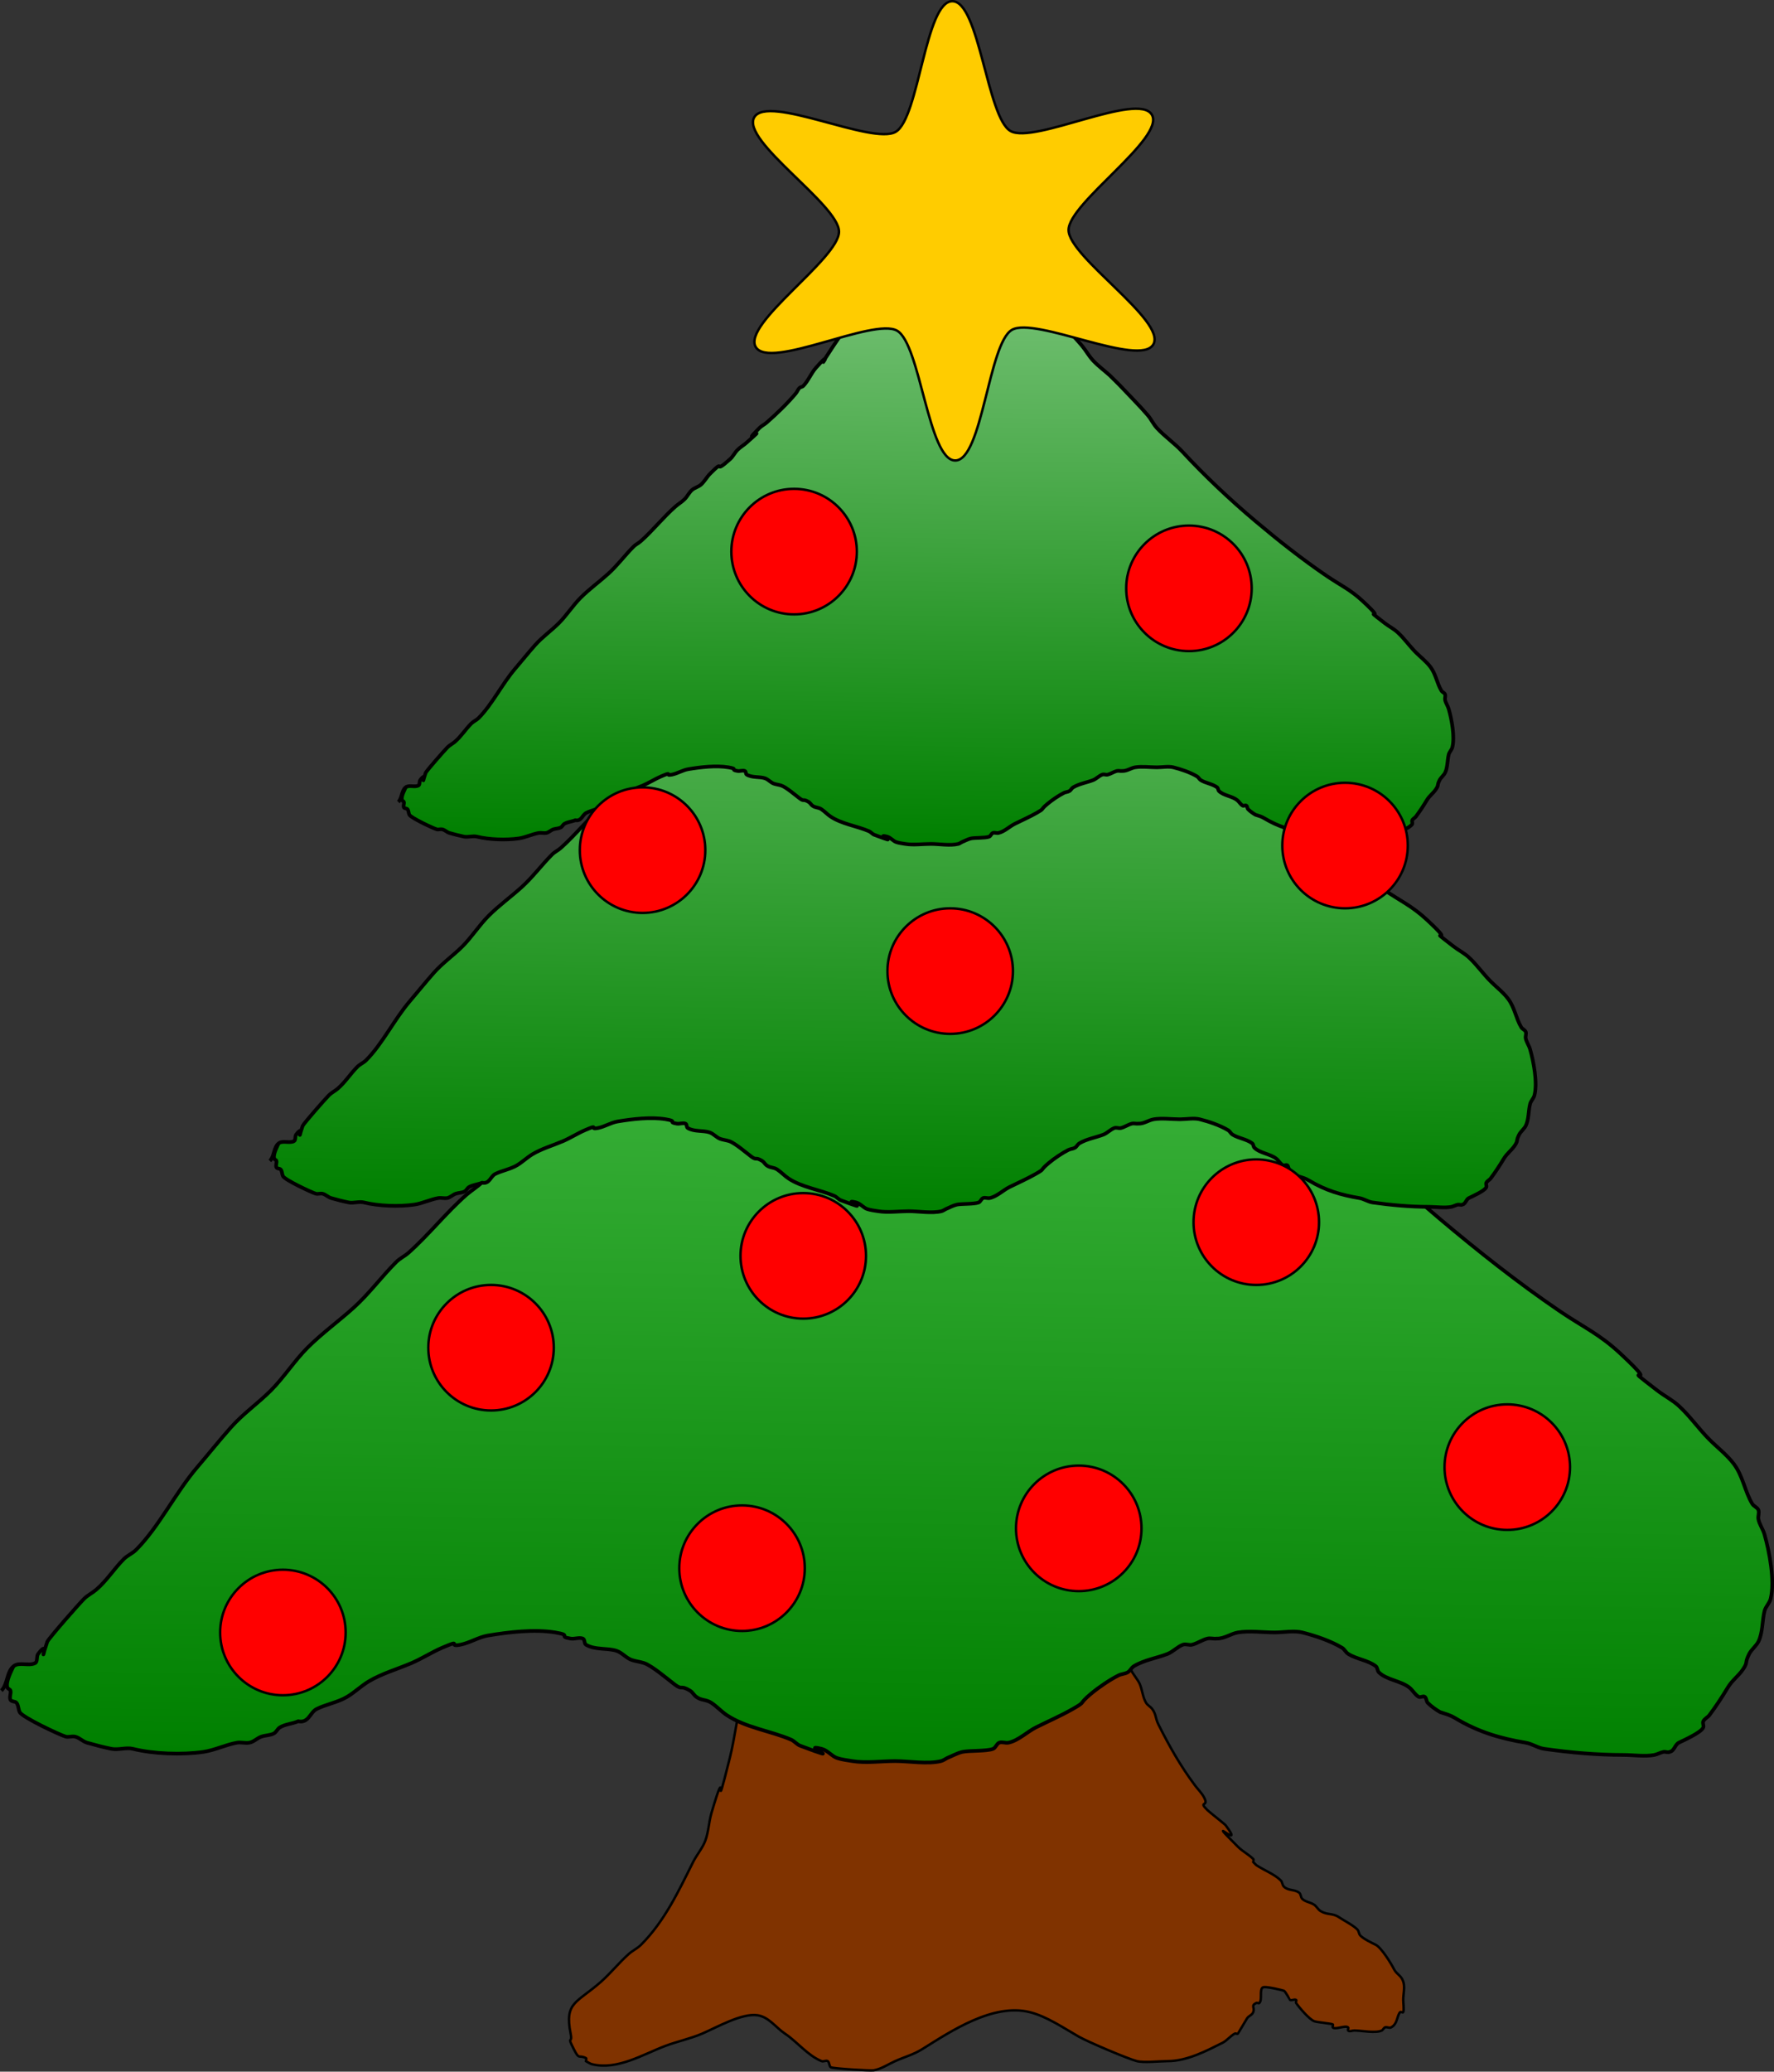 <?xml version="1.0" encoding="UTF-8" standalone="no"?>
<!-- Created with Inkscape (http://www.inkscape.org/) -->

<svg
   width="145.416mm"
   height="169.759mm"
   viewBox="0 0 145.416 169.759"
   version="1.1"
   id="svg5"
   xmlns:inkscape="http://www.inkscape.org/namespaces/inkscape"
   xmlns:sodipodi="http://sodipodi.sourceforge.net/DTD/sodipodi-0.dtd"
   xmlns:xlink="http://www.w3.org/1999/xlink"
   xmlns="http://www.w3.org/2000/svg"
   xmlns:svg="http://www.w3.org/2000/svg">
  <rect x="0" y="0" width="145.416" height="169.759" fill="#333333" stroke="none"/>
  <sodipodi:namedview
     id="namedview7"
     pagecolor="#ffffff"
     bordercolor="#000000"
     borderopacity="0.25"
     inkscape:showpageshadow="2"
     inkscape:pageopacity="0.0"
     inkscape:pagecheckerboard="0"
     inkscape:deskcolor="#d1d1d1"
     inkscape:document-units="mm"
     showgrid="false" />
  <defs
     id="defs2">
    <linearGradient
       inkscape:collect="always"
       id="linearGradient2836">
      <stop
         style="stop-color:#008000;stop-opacity:1;"
         offset="0"
         id="stop2832" />
      <stop
         style="stop-color:#d3ffd3;stop-opacity:1;"
         offset="1"
         id="stop2834" />
    </linearGradient>
    <linearGradient
       inkscape:collect="always"
       id="linearGradient2830">
      <stop
         style="stop-color:#008000;stop-opacity:1;"
         offset="0"
         id="stop2826" />
      <stop
         style="stop-color:#e3ffe3;stop-opacity:1;"
         offset="1"
         id="stop2828" />
    </linearGradient>
    <linearGradient
       inkscape:collect="always"
       id="linearGradient1174">
      <stop
         style="stop-color:#008000;stop-opacity:1;"
         offset="0"
         id="stop1170" />
      <stop
         style="stop-color:#96ff96;stop-opacity:1;"
         offset="1"
         id="stop1172" />
    </linearGradient>
    <linearGradient
       inkscape:collect="always"
       xlink:href="#linearGradient1174"
       id="linearGradient1176"
       x1="102.371"
       y1="228.508"
       x2="104.51"
       y2="77.461"
       gradientUnits="userSpaceOnUse" />
    <linearGradient
       inkscape:collect="always"
       xlink:href="#linearGradient2836"
       id="linearGradient2060"
       gradientUnits="userSpaceOnUse"
       x1="102.371"
       y1="228.508"
       x2="104.51"
       y2="77.461"
       gradientTransform="matrix(0.715,0,0,0.715,29.743,20.061)" />
    <linearGradient
       inkscape:collect="always"
       xlink:href="#linearGradient2830"
       id="linearGradient2095"
       gradientUnits="userSpaceOnUse"
       x1="102.371"
       y1="228.508"
       x2="104.51"
       y2="77.461"
       gradientTransform="matrix(0.596,0,0,0.596,43.505,17.134)" />
  </defs>
  <g
     inkscape:label="Warstwa 1"
     inkscape:groupmode="layer"
     id="layer1"
     transform="translate(-26.992,-84.017)">
    <path
       style="fill:#803300;stroke:#000000;stroke-width:0.2;stroke-dasharray:none;stroke-opacity:1;paint-order:fill markers stroke"
       d="m 88.822,202.233 c 0,2.593 0,5.185 0,7.778 0,2.744 0.152,5.541 0,8.28 -0.164,2.954 -0.245,1.731 -1.004,4.767 -0.414,1.655 -0.59,3.363 -1.004,5.018 -1.476,5.903 -0.023,-0.525 -1.505,4.516 -0.218,0.74 -0.231,1.536 -0.502,2.258 -0.237,0.631 -0.702,1.153 -1.004,1.756 -1.197,2.394 -2.332,4.841 -4.265,6.775 -0.296,0.296 -0.691,0.475 -1.004,0.753 -0.796,0.707 -1.463,1.551 -2.258,2.258 -1.996,1.774 -3.03,1.66 -2.509,4.265 0.191,0.957 -0.356,0.042 0.251,1.255 0.476,0.952 0.395,0.448 1.004,0.753 0.075,0.037 0,0.167 0,0.251 0.167,0.084 0.32,0.206 0.502,0.251 2.066,0.516 4.196,-0.821 6.022,-1.505 0.985,-0.369 2.044,-0.589 3.011,-1.004 1.171,-0.502 3.233,-1.689 4.516,-1.505 0.939,0.134 1.502,1.001 2.258,1.505 1.019,0.679 1.875,1.804 3.011,2.258 0.155,0.062 0.363,-0.093 0.502,0 0.156,0.104 0.095,0.398 0.251,0.502 0.161,0.107 3.241,0.296 3.513,0.251 0.618,-0.103 1.208,-0.509 1.756,-0.753 0.824,-0.366 1.498,-0.529 2.258,-1.004 2.319,-1.449 5.774,-3.763 8.782,-3.011 1.394,0.348 2.788,1.306 4.015,2.007 0.729,0.417 4.037,1.825 4.767,2.007 0.588,0.147 1.902,0 2.509,0 1.604,0 3.199,-0.847 4.516,-1.505 0.341,-0.171 0.663,-0.582 1.004,-0.753 0.075,-0.037 0.192,0.059 0.251,0 0.026,-0.026 0.685,-1.154 0.753,-1.255 0.131,-0.197 0.427,-0.277 0.502,-0.502 0.144,-0.431 -0.22,-0.517 0.251,-0.753 0.075,-0.037 0.192,0.059 0.251,0 0.251,-0.251 0,-1.004 0.251,-1.255 0.173,-0.173 1.736,0.241 1.756,0.251 0.148,0.074 0.487,0.745 0.502,0.753 0.15,0.075 0.352,-0.075 0.502,0 0.075,0.037 -0.046,0.181 0,0.251 0.234,0.351 1.096,1.369 1.505,1.505 0.236,0.079 1.447,0.192 1.505,0.251 0.059,0.059 -0.059,0.192 0,0.251 0.209,0.209 1.045,-0.209 1.255,0 0.059,0.059 -0.059,0.192 0,0.251 0.118,0.118 0.335,0 0.502,0 0.561,0 1.767,0.246 2.258,0 0.106,-0.053 0.145,-0.198 0.251,-0.251 0.15,-0.075 0.352,0.075 0.502,0 0.558,-0.279 0.477,-0.979 0.753,-1.255 0.059,-0.059 0.214,0.075 0.251,0 0.078,-0.156 0,-0.781 0,-1.004 0,-0.502 0.159,-1.029 0,-1.505 -0.173,-0.518 -0.541,-0.581 -0.753,-1.004 -0.208,-0.417 -1.024,-1.766 -1.505,-2.007 -0.334,-0.167 -0.955,-0.453 -1.255,-0.753 -0.132,-0.132 -0.119,-0.37 -0.251,-0.502 -0.358,-0.358 -1.08,-0.72 -1.505,-1.004 -0.542,-0.361 -0.926,-0.154 -1.505,-0.502 -0.203,-0.122 -0.313,-0.36 -0.502,-0.502 -0.299,-0.224 -0.739,-0.237 -1.004,-0.502 -0.132,-0.132 -0.101,-0.39 -0.251,-0.502 -0.392,-0.294 -0.897,-0.144 -1.255,-0.502 -0.132,-0.132 -0.119,-0.37 -0.251,-0.502 -0.513,-0.513 -1.399,-0.849 -2.007,-1.255 -0.084,-0.084 -0.167,-0.167 -0.251,-0.251 0,-0.084 0.059,-0.192 0,-0.251 -0.376,-0.376 -0.878,-0.627 -1.255,-1.004 -3.029,-3.029 0.719,0.54 -1.004,-1.756 -0.086,-0.115 -1.321,-1.07 -1.505,-1.255 -0.77,-0.77 0.147,-0.209 -0.251,-1.004 -0.187,-0.374 -0.502,-0.669 -0.753,-1.004 -1.185,-1.58 -2.127,-3.251 -3.011,-5.018 -0.253,-0.506 -0.173,-0.816 -0.502,-1.255 -0.142,-0.189 -0.38,-0.299 -0.502,-0.502 -0.272,-0.454 -0.305,-1.014 -0.502,-1.505 -0.166,-0.414 -0.627,-0.878 -0.753,-1.255 -0.053,-0.159 0.053,-0.343 0,-0.502 -0.037,-0.112 -0.222,-0.136 -0.251,-0.251 -0.061,-0.243 0.049,-0.507 0,-0.753 -0.138,-0.69 -1.116,-1.953 -1.255,-2.509 -0.061,-0.243 0.049,-0.507 0,-0.753 -0.106,-0.531 -0.621,-0.979 -0.753,-1.505 -0.135,-0.541 0.176,-1.229 0,-1.756 -0.655,-1.964 -0.251,-8.008 -0.251,-10.538"
       id="path12605" />
    <path
       style="fill:url(#linearGradient1176);fill-opacity:1;stroke:#000000;stroke-width:0.3;stroke-dasharray:none;stroke-opacity:1;paint-order:fill markers stroke"
       d="m 28.102,220.549 c -0.098,0.244 -0.675,1.237 -0.502,1.756 0.037,0.112 0.222,0.136 0.251,0.251 0.061,0.243 -0.112,0.528 0,0.753 0.084,0.167 0.39,0.101 0.502,0.251 0.159,0.212 0.133,0.516 0.251,0.753 0.216,0.433 3.322,1.881 3.764,2.007 0.241,0.069 0.507,-0.049 0.753,0 0.367,0.073 0.644,0.399 1.004,0.502 0.663,0.189 1.331,0.367 2.007,0.502 0.559,0.112 1.204,-0.138 1.756,0 1.677,0.419 4.015,0.502 5.771,0.251 0.924,-0.132 1.869,-0.604 2.76,-0.753 0.33,-0.055 0.674,0.055 1.004,0 0.369,-0.061 0.649,-0.384 1.004,-0.502 0.327,-0.109 0.695,-0.097 1.004,-0.251 0.212,-0.106 0.299,-0.38 0.502,-0.502 0.454,-0.272 1.019,-0.293 1.505,-0.502 0.857,0.178 0.966,-0.734 1.505,-1.004 0.778,-0.389 1.743,-0.544 2.509,-1.004 0.609,-0.366 1.147,-0.889 1.756,-1.255 1.075,-0.645 2.354,-1.009 3.513,-1.505 0.859,-0.368 1.669,-0.894 2.509,-1.255 1.782,-0.764 0.36,-0.022 1.505,-0.251 0.769,-0.154 1.485,-0.624 2.258,-0.753 1.676,-0.279 3.811,-0.536 5.52,-0.251 1.435,0.239 0.145,0.317 1.255,0.502 0.33,0.055 0.693,-0.124 1.004,0 0.174,0.07 0.091,0.406 0.251,0.502 0.745,0.447 1.759,0.252 2.509,0.502 0.463,0.154 0.792,0.599 1.255,0.753 0.308,0.103 0.696,0.148 1.004,0.251 0.651,0.217 1.994,1.37 2.509,1.756 0.677,0.508 0.411,-0.004 1.255,0.502 0.203,0.122 0.313,0.36 0.502,0.502 0.447,0.335 0.79,0.192 1.255,0.502 0.43,0.286 0.825,0.717 1.255,1.004 1.542,1.028 3.598,1.291 5.269,2.007 0.277,0.119 0.47,0.396 0.753,0.502 4.166,1.562 -0.25,-0.251 1.756,0.251 0.468,0.117 0.855,0.619 1.255,0.753 0.405,0.135 0.834,0.181 1.255,0.251 1.095,0.183 2.399,0 3.513,0 1.118,0 2.676,0.272 3.764,0 0.181,-0.045 0.335,-0.167 0.502,-0.251 0.418,-0.167 0.815,-0.404 1.255,-0.502 0.548,-0.122 1.98,-0.039 2.509,-0.251 0.22,-0.088 0.282,-0.414 0.502,-0.502 0.233,-0.093 0.507,0.049 0.753,0 0.792,-0.158 1.564,-0.907 2.258,-1.255 0.992,-0.496 2.032,-0.946 3.011,-1.505 1.189,-0.68 0.373,-0.311 1.505,-1.255 0.624,-0.52 1.532,-1.142 2.258,-1.505 0.237,-0.118 0.526,-0.115 0.753,-0.251 0.203,-0.122 0.299,-0.38 0.502,-0.502 0.844,-0.507 1.95,-0.68 2.76,-1.004 0.453,-0.181 0.798,-0.581 1.255,-0.753 0.235,-0.088 0.509,0.061 0.753,0 0.437,-0.109 0.818,-0.393 1.255,-0.502 0.243,-0.061 0.504,0.035 0.753,0 0.635,0.024 1.156,-0.402 1.756,-0.502 0.94,-0.157 2.056,0 3.011,0 0.698,0 1.585,-0.168 2.258,0 1.042,0.26 2.32,0.69 3.262,1.255 0.203,0.122 0.301,0.376 0.502,0.502 0.699,0.437 1.599,0.509 2.258,1.004 0.15,0.112 0.119,0.37 0.251,0.502 0.624,0.624 1.817,0.701 2.509,1.255 0.277,0.222 0.448,0.57 0.753,0.753 0.143,0.086 0.363,-0.093 0.502,0 0.156,0.104 0.119,0.37 0.251,0.502 0.296,0.296 0.645,0.538 1.004,0.753 0.539,0.18 0.793,0.225 1.255,0.502 1.878,1.127 3.687,1.66 5.771,2.007 0.522,0.087 0.982,0.427 1.505,0.502 2.126,0.304 4.317,0.502 6.524,0.502 0.737,0 1.767,0.148 2.509,0 0.259,-0.052 0.493,-0.199 0.753,-0.251 0.164,-0.033 0.352,0.075 0.502,0 0.384,-0.067 0.435,-0.594 0.753,-0.753 0.297,-0.149 1.869,-0.841 2.007,-1.255 0.053,-0.159 -0.075,-0.352 0,-0.502 0.106,-0.212 0.36,-0.313 0.502,-0.502 0.533,-0.711 1.043,-1.488 1.505,-2.258 0.36,-0.6 0.886,-0.952 1.255,-1.505 0.438,-0.658 0.094,-0.438 0.502,-1.255 0.171,-0.341 0.582,-0.663 0.753,-1.004 0.367,-0.734 0.304,-1.717 0.502,-2.509 0.091,-0.363 0.411,-0.641 0.502,-1.004 0.367,-1.466 -0.106,-3.882 -0.502,-5.269 -0.124,-0.433 -0.413,-0.813 -0.502,-1.255 -0.049,-0.246 0.093,-0.52 0,-0.753 -0.088,-0.22 -0.38,-0.299 -0.502,-0.502 -0.61,-1.017 -0.76,-2.269 -1.505,-3.262 -0.568,-0.757 -1.338,-1.338 -2.007,-2.007 -0.879,-0.879 -1.593,-1.92 -2.509,-2.76 -0.53,-0.486 -1.186,-0.816 -1.756,-1.255 -3.604,-2.772 0.697,0.45 -3.011,-3.011 -1.741,-1.625 -3.03,-2.161 -5.018,-3.513 -3.393,-2.307 -6.648,-4.885 -9.785,-7.527 -3.52,-2.964 -6.915,-6.174 -10.036,-9.535 -1.087,-1.171 -2.429,-2.088 -3.513,-3.262 -0.488,-0.529 -0.786,-1.21 -1.255,-1.756 -1.117,-1.303 -2.342,-2.509 -3.513,-3.764 -0.565,-0.605 -1.171,-1.171 -1.756,-1.756 -0.753,-0.669 -1.569,-1.273 -2.258,-2.007 -0.572,-0.61 -0.974,-1.362 -1.505,-2.007 -0.64,-0.777 -1.359,-1.488 -2.007,-2.258 -2.118,-2.515 -1.671,-2.275 -3.764,-4.516 -0.565,-0.605 -1.245,-1.105 -1.756,-1.756 -0.417,-0.53 -0.572,-1.238 -1.004,-1.756 -1.197,-1.437 -4.084,-2.96 -5.018,-4.516 -0.136,-0.227 -0.133,-0.516 -0.251,-0.753 -0.529,-1.057 -1.312,-2.083 -2.007,-3.011 -0.38,-0.507 -0.252,-0.88 -0.502,-1.505 -0.132,-0.329 -0.594,-0.435 -0.753,-0.753 -0.075,-0.15 0.053,-0.343 0,-0.502 -0.056,-0.167 -0.657,-0.849 -0.753,-0.753 -0.132,0.132 -0.139,0.352 -0.251,0.502 -0.284,0.378 -0.72,0.625 -1.004,1.004 -2.537,3.805 0.209,-0.1 -1.756,2.258 -1.107,1.328 -1.886,2.953 -3.011,4.265 -2.622,2.622 0.278,-0.49 -1.505,2.007 -2.053,2.874 0.644,-1.683 -1.505,1.756 -1.433,2.293 0.555,-0.319 -1.255,2.007 -0.541,0.695 -1.467,1.563 -2.007,2.258 -0.778,1 -1.538,2.206 -2.258,3.262 -6.501,9.535 -0.698,1.758 -4.265,5.771 -0.659,0.742 -1.062,1.815 -1.756,2.509 -0.132,0.132 -0.37,0.119 -0.502,0.251 -0.213,0.213 -0.309,0.521 -0.502,0.753 -1.164,1.397 -2.637,2.809 -4.015,4.015 -0.315,0.275 -0.708,0.457 -1.004,0.753 -2.998,2.998 1.762,-1.12 -1.756,2.007 -0.4,0.356 -0.876,0.625 -1.255,1.004 -0.379,0.379 -0.606,0.896 -1.004,1.255 -2.617,2.355 -0.443,-0.31 -2.76,2.007 -0.462,0.462 -0.769,1.068 -1.255,1.505 -0.362,0.326 -0.89,0.429 -1.255,0.753 -0.4,0.356 -0.625,0.876 -1.004,1.255 -0.379,0.379 -0.852,0.651 -1.255,1.004 -1.688,1.477 -3.091,3.277 -4.767,4.767 -0.313,0.278 -0.708,0.457 -1.004,0.753 -1.219,1.219 -2.22,2.6 -3.513,3.764 -1.221,1.099 -2.603,2.101 -3.764,3.262 -1.077,1.077 -1.934,2.436 -3.011,3.513 -1.047,1.047 -2.265,1.89 -3.262,3.011 -0.941,1.058 -1.84,2.188 -2.76,3.262 -1.774,2.07 -3.158,4.914 -5.018,6.775 -0.296,0.296 -0.708,0.457 -1.004,0.753 -0.797,0.797 -1.384,1.759 -2.258,2.509 -0.318,0.272 -0.708,0.457 -1.004,0.753 -0.426,0.426 -2.844,3.178 -3.011,3.513 -0.832,2.496 0.355,-0.473 -0.753,1.004 -0.159,0.212 -0.014,0.634 -0.251,0.753 -0.529,0.264 -1.295,-0.119 -1.756,0.251 -0.584,0.467 -0.475,1.478 -1.004,2.007"
       id="path124" />
    <path
       style="fill:url(#linearGradient2060);fill-opacity:1;stroke:#000000;stroke-width:0.3;stroke-dasharray:none;stroke-opacity:1;paint-order:fill markers stroke"
       d="m 49.83,177.708 c -0.07,0.175 -0.482,0.884 -0.359,1.255 0.027,0.08 0.159,0.097 0.179,0.179 0.043,0.174 -0.08,0.378 0,0.538 0.06,0.12 0.278,0.072 0.359,0.179 0.113,0.151 0.095,0.369 0.179,0.538 0.155,0.309 2.375,1.345 2.69,1.435 0.172,0.049 0.362,-0.035 0.538,0 0.262,0.052 0.46,0.285 0.717,0.359 0.474,0.135 0.951,0.262 1.435,0.359 0.4,0.08 0.861,-0.099 1.255,0 1.199,0.3 2.87,0.359 4.125,0.179 0.66,-0.094 1.336,-0.432 1.973,-0.538 0.236,-0.039 0.482,0.039 0.717,0 0.264,-0.044 0.464,-0.274 0.717,-0.359 0.234,-0.078 0.497,-0.069 0.717,-0.179 0.151,-0.076 0.214,-0.272 0.359,-0.359 0.324,-0.195 0.729,-0.21 1.076,-0.359 0.612,0.127 0.691,-0.525 1.076,-0.717 0.556,-0.278 1.246,-0.389 1.793,-0.717 0.436,-0.261 0.82,-0.635 1.255,-0.897 0.768,-0.461 1.683,-0.721 2.511,-1.076 0.614,-0.263 1.193,-0.639 1.793,-0.897 1.274,-0.546 0.257,-0.016 1.076,-0.179 0.55,-0.11 1.062,-0.446 1.614,-0.538 1.198,-0.2 2.724,-0.383 3.946,-0.179 1.026,0.171 0.104,0.227 0.897,0.359 0.236,0.039 0.495,-0.089 0.717,0 0.124,0.05 0.065,0.29 0.179,0.359 0.532,0.319 1.257,0.18 1.793,0.359 0.331,0.11 0.566,0.428 0.897,0.538 0.22,0.073 0.497,0.106 0.717,0.179 0.466,0.155 1.425,0.979 1.793,1.255 0.484,0.363 0.294,-0.003 0.897,0.359 0.145,0.087 0.223,0.257 0.359,0.359 0.32,0.24 0.565,0.137 0.897,0.359 0.307,0.205 0.59,0.513 0.897,0.717 1.102,0.735 2.572,0.923 3.766,1.435 0.198,0.085 0.336,0.283 0.538,0.359 2.978,1.117 -0.178,-0.179 1.255,0.179 0.334,0.084 0.611,0.443 0.897,0.538 0.289,0.096 0.596,0.129 0.897,0.179 0.783,0.13 1.715,0 2.511,0 0.799,0 1.913,0.194 2.69,0 0.13,-0.033 0.239,-0.12 0.359,-0.179 0.299,-0.12 0.582,-0.289 0.897,-0.359 0.392,-0.087 1.415,-0.028 1.793,-0.179 0.157,-0.063 0.202,-0.296 0.359,-0.359 0.167,-0.067 0.362,0.035 0.538,0 0.566,-0.113 1.118,-0.648 1.614,-0.897 0.709,-0.355 1.452,-0.676 2.152,-1.076 0.85,-0.486 0.267,-0.222 1.076,-0.897 0.446,-0.372 1.095,-0.816 1.614,-1.076 0.169,-0.085 0.376,-0.082 0.538,-0.179 0.145,-0.087 0.214,-0.272 0.359,-0.359 0.604,-0.362 1.394,-0.486 1.973,-0.717 0.324,-0.129 0.57,-0.416 0.897,-0.538 0.168,-0.063 0.364,0.043 0.538,0 0.312,-0.078 0.584,-0.281 0.897,-0.359 0.174,-0.043 0.36,0.025 0.538,0 0.454,0.017 0.826,-0.287 1.255,-0.359 0.672,-0.112 1.469,0 2.152,0 0.499,0 1.133,-0.12 1.614,0 0.745,0.186 1.658,0.493 2.332,0.897 0.145,0.087 0.215,0.269 0.359,0.359 0.499,0.312 1.143,0.364 1.614,0.717 0.107,0.08 0.085,0.264 0.179,0.359 0.446,0.446 1.299,0.501 1.793,0.897 0.198,0.158 0.321,0.408 0.538,0.538 0.103,0.062 0.259,-0.066 0.359,0 0.111,0.074 0.085,0.264 0.179,0.359 0.211,0.211 0.461,0.384 0.717,0.538 0.385,0.128 0.567,0.161 0.897,0.359 1.343,0.806 2.635,1.187 4.125,1.435 0.373,0.062 0.702,0.305 1.076,0.359 1.52,0.217 3.086,0.359 4.663,0.359 0.526,0 1.263,0.106 1.793,0 0.185,-0.037 0.353,-0.142 0.538,-0.179 0.117,-0.023 0.252,0.053 0.359,0 0.274,-0.048 0.311,-0.425 0.538,-0.538 0.212,-0.106 1.336,-0.601 1.435,-0.897 0.038,-0.113 -0.053,-0.252 0,-0.359 0.076,-0.151 0.257,-0.223 0.359,-0.359 0.381,-0.508 0.746,-1.064 1.076,-1.614 0.257,-0.429 0.633,-0.681 0.897,-1.076 0.313,-0.47 0.067,-0.313 0.359,-0.897 0.122,-0.244 0.416,-0.474 0.538,-0.717 0.263,-0.525 0.217,-1.228 0.359,-1.793 0.065,-0.259 0.294,-0.458 0.359,-0.717 0.262,-1.048 -0.075,-2.775 -0.359,-3.766 -0.088,-0.31 -0.296,-0.581 -0.359,-0.897 -0.035,-0.176 0.067,-0.372 0,-0.538 -0.063,-0.157 -0.272,-0.214 -0.359,-0.359 -0.436,-0.727 -0.544,-1.622 -1.076,-2.332 -0.406,-0.541 -0.957,-0.957 -1.435,-1.435 -0.628,-0.628 -1.138,-1.372 -1.793,-1.973 -0.379,-0.348 -0.848,-0.583 -1.255,-0.897 -2.576,-1.982 0.498,0.322 -2.152,-2.152 -1.244,-1.161 -2.166,-1.544 -3.587,-2.511 -2.425,-1.649 -4.752,-3.492 -6.995,-5.38 -2.516,-2.119 -4.943,-4.413 -7.174,-6.815 -0.777,-0.837 -1.736,-1.492 -2.511,-2.332 -0.349,-0.378 -0.562,-0.865 -0.897,-1.255 -0.798,-0.931 -1.674,-1.793 -2.511,-2.69 -0.404,-0.433 -0.837,-0.837 -1.255,-1.255 -0.538,-0.478 -1.122,-0.91 -1.614,-1.435 -0.409,-0.436 -0.696,-0.973 -1.076,-1.435 -0.458,-0.556 -0.971,-1.063 -1.435,-1.614 -1.514,-1.797 -1.195,-1.626 -2.69,-3.228 -0.404,-0.433 -0.89,-0.79 -1.255,-1.255 -0.298,-0.379 -0.409,-0.885 -0.717,-1.255 -0.856,-1.027 -2.92,-2.116 -3.587,-3.228 -0.097,-0.162 -0.095,-0.369 -0.179,-0.538 -0.378,-0.756 -0.938,-1.489 -1.435,-2.152 -0.272,-0.362 -0.18,-0.629 -0.359,-1.076 -0.094,-0.235 -0.425,-0.311 -0.538,-0.538 -0.053,-0.107 0.038,-0.245 0,-0.359 -0.04,-0.119 -0.47,-0.607 -0.538,-0.538 -0.095,0.095 -0.099,0.252 -0.179,0.359 -0.203,0.271 -0.514,0.447 -0.717,0.717 -1.813,2.72 0.149,-0.072 -1.255,1.614 -0.791,0.949 -1.348,2.111 -2.152,3.049 -1.874,1.874 0.199,-0.35 -1.076,1.435 -1.467,2.054 0.46,-1.203 -1.076,1.255 -1.024,1.639 0.397,-0.228 -0.897,1.435 -0.386,0.497 -1.048,1.117 -1.435,1.614 -0.556,0.715 -1.099,1.576 -1.614,2.332 -4.647,6.815 -0.499,1.256 -3.049,4.125 -0.471,0.53 -0.759,1.297 -1.255,1.793 -0.095,0.095 -0.264,0.085 -0.359,0.179 -0.152,0.152 -0.221,0.372 -0.359,0.538 -0.832,0.999 -1.885,2.008 -2.87,2.87 -0.225,0.197 -0.506,0.327 -0.717,0.538 -2.143,2.143 1.259,-0.801 -1.255,1.435 -0.286,0.254 -0.626,0.447 -0.897,0.717 -0.271,0.271 -0.433,0.641 -0.717,0.897 -1.871,1.684 -0.317,-0.221 -1.973,1.435 -0.33,0.33 -0.55,0.764 -0.897,1.076 -0.259,0.233 -0.636,0.306 -0.897,0.538 -0.286,0.254 -0.447,0.626 -0.717,0.897 -0.271,0.271 -0.609,0.465 -0.897,0.717 -1.206,1.056 -2.21,2.343 -3.408,3.408 -0.223,0.199 -0.506,0.327 -0.717,0.538 -0.871,0.871 -1.587,1.858 -2.511,2.69 -0.873,0.786 -1.861,1.502 -2.69,2.332 -0.77,0.77 -1.382,1.741 -2.152,2.511 -0.748,0.748 -1.619,1.351 -2.332,2.152 -0.673,0.757 -1.315,1.564 -1.973,2.332 -1.268,1.479 -2.257,3.512 -3.587,4.842 -0.211,0.211 -0.506,0.327 -0.717,0.538 -0.57,0.57 -0.989,1.258 -1.614,1.793 -0.227,0.195 -0.506,0.327 -0.717,0.538 -0.305,0.305 -2.033,2.272 -2.152,2.511 -0.595,1.784 0.254,-0.338 -0.538,0.717 -0.113,0.151 -0.01,0.454 -0.179,0.538 -0.378,0.189 -0.925,-0.085 -1.255,0.179 -0.418,0.334 -0.339,1.057 -0.717,1.435"
       id="path124-9" />
    <path
       style="fill:url(#linearGradient2095);fill-opacity:1;stroke:#000000;stroke-width:0.3;stroke-dasharray:none;stroke-opacity:1;paint-order:fill markers stroke"
       d="m 60.248,148.539 c -0.058,0.146 -0.402,0.737 -0.299,1.046 0.022,0.067 0.132,0.081 0.149,0.149 0.036,0.145 -0.067,0.315 0,0.448 0.05,0.1 0.232,0.06 0.299,0.149 0.095,0.126 0.079,0.308 0.149,0.448 0.129,0.258 1.979,1.121 2.242,1.196 0.144,0.041 0.302,-0.029 0.448,0 0.219,0.044 0.384,0.238 0.598,0.299 0.395,0.113 0.793,0.218 1.196,0.299 0.333,0.067 0.718,-0.082 1.046,0 0.999,0.25 2.392,0.299 3.438,0.149 0.55,-0.079 1.114,-0.36 1.644,-0.448 0.197,-0.033 0.401,0.033 0.598,0 0.22,-0.037 0.387,-0.229 0.598,-0.299 0.195,-0.065 0.414,-0.058 0.598,-0.149 0.126,-0.063 0.178,-0.226 0.299,-0.299 0.27,-0.162 0.607,-0.175 0.897,-0.299 0.51,0.106 0.576,-0.437 0.897,-0.598 0.464,-0.232 1.038,-0.324 1.495,-0.598 0.363,-0.218 0.683,-0.53 1.046,-0.747 0.64,-0.384 1.403,-0.601 2.093,-0.897 0.512,-0.219 0.994,-0.533 1.495,-0.747 1.062,-0.455 0.214,-0.013 0.897,-0.149 0.458,-0.092 0.885,-0.372 1.345,-0.448 0.998,-0.166 2.27,-0.319 3.289,-0.149 0.855,0.143 0.087,0.189 0.747,0.299 0.197,0.033 0.413,-0.074 0.598,0 0.103,0.041 0.054,0.242 0.149,0.299 0.444,0.266 1.048,0.15 1.495,0.299 0.276,0.092 0.472,0.357 0.747,0.448 0.184,0.061 0.414,0.088 0.598,0.149 0.388,0.129 1.188,0.816 1.495,1.046 0.403,0.303 0.245,-0.002 0.747,0.299 0.121,0.073 0.186,0.214 0.299,0.299 0.266,0.2 0.471,0.114 0.747,0.299 0.256,0.171 0.491,0.427 0.747,0.598 0.919,0.612 2.143,0.769 3.139,1.196 0.165,0.071 0.28,0.236 0.448,0.299 2.482,0.931 -0.149,-0.149 1.046,0.149 0.279,0.07 0.509,0.369 0.747,0.448 0.241,0.08 0.497,0.108 0.747,0.15 0.652,0.109 1.429,0 2.093,0 0.666,0 1.594,0.162 2.242,0 0.108,-0.027 0.199,-0.1 0.299,-0.15 0.249,-0.1 0.486,-0.241 0.747,-0.299 0.326,-0.072 1.18,-0.023 1.495,-0.149 0.131,-0.052 0.168,-0.247 0.299,-0.299 0.139,-0.056 0.302,0.029 0.448,0 0.472,-0.094 0.932,-0.541 1.345,-0.747 0.591,-0.296 1.21,-0.564 1.794,-0.897 0.709,-0.405 0.222,-0.185 0.897,-0.747 0.372,-0.31 0.913,-0.681 1.345,-0.897 0.141,-0.07 0.313,-0.068 0.448,-0.149 0.121,-0.072 0.178,-0.226 0.299,-0.299 0.503,-0.302 1.162,-0.405 1.644,-0.598 0.27,-0.108 0.475,-0.346 0.747,-0.448 0.14,-0.052 0.303,0.036 0.448,0 0.26,-0.065 0.487,-0.234 0.747,-0.299 0.145,-0.036 0.3,0.021 0.448,0 0.379,0.014 0.689,-0.239 1.046,-0.299 0.56,-0.093 1.225,0 1.794,0 0.416,0 0.944,-0.1 1.345,0 0.621,0.155 1.382,0.411 1.943,0.747 0.121,0.073 0.179,0.224 0.299,0.299 0.416,0.26 0.953,0.304 1.345,0.598 0.089,0.067 0.071,0.22 0.149,0.299 0.372,0.372 1.083,0.418 1.495,0.747 0.165,0.132 0.267,0.34 0.448,0.448 0.086,0.051 0.216,-0.055 0.299,0 0.093,0.062 0.071,0.22 0.149,0.299 0.176,0.176 0.384,0.32 0.598,0.448 0.321,0.107 0.472,0.134 0.747,0.299 1.119,0.671 2.197,0.989 3.438,1.196 0.311,0.052 0.585,0.254 0.897,0.299 1.267,0.181 2.572,0.299 3.887,0.299 0.439,0 1.053,0.088 1.495,0 0.155,-0.031 0.294,-0.119 0.448,-0.149 0.098,-0.02 0.21,0.045 0.299,0 0.229,-0.04 0.259,-0.354 0.448,-0.448 0.177,-0.088 1.114,-0.501 1.196,-0.747 0.032,-0.095 -0.044,-0.21 0,-0.299 0.063,-0.126 0.214,-0.186 0.299,-0.299 0.318,-0.424 0.622,-0.887 0.897,-1.345 0.215,-0.358 0.528,-0.567 0.747,-0.897 0.261,-0.392 0.056,-0.261 0.299,-0.747 0.102,-0.203 0.347,-0.395 0.448,-0.598 0.219,-0.438 0.181,-1.023 0.299,-1.495 0.054,-0.216 0.245,-0.382 0.299,-0.598 0.218,-0.874 -0.063,-2.313 -0.299,-3.139 -0.074,-0.258 -0.246,-0.484 -0.299,-0.747 -0.029,-0.147 0.056,-0.31 0,-0.448 -0.052,-0.131 -0.226,-0.178 -0.299,-0.299 -0.363,-0.606 -0.453,-1.352 -0.897,-1.943 -0.338,-0.451 -0.797,-0.797 -1.196,-1.196 -0.524,-0.524 -0.949,-1.144 -1.495,-1.644 -0.316,-0.29 -0.707,-0.486 -1.046,-0.747 -2.147,-1.652 0.415,0.268 -1.794,-1.794 -1.037,-0.968 -1.805,-1.287 -2.99,-2.093 -2.021,-1.375 -3.961,-2.911 -5.83,-4.485 -2.097,-1.766 -4.12,-3.678 -5.98,-5.681 -0.648,-0.698 -1.447,-1.244 -2.093,-1.943 -0.291,-0.315 -0.468,-0.721 -0.747,-1.046 -0.665,-0.776 -1.395,-1.495 -2.093,-2.242 -0.337,-0.361 -0.698,-0.698 -1.046,-1.046 -0.448,-0.399 -0.935,-0.758 -1.345,-1.196 -0.341,-0.364 -0.58,-0.811 -0.897,-1.196 -0.381,-0.463 -0.809,-0.886 -1.196,-1.345 -1.262,-1.498 -0.996,-1.355 -2.242,-2.691 -0.337,-0.361 -0.742,-0.659 -1.046,-1.046 -0.248,-0.316 -0.341,-0.738 -0.598,-1.046 -0.713,-0.856 -2.434,-1.764 -2.99,-2.691 -0.081,-0.135 -0.079,-0.308 -0.149,-0.448 -0.315,-0.63 -0.781,-1.241 -1.196,-1.794 -0.227,-0.302 -0.15,-0.524 -0.299,-0.897 -0.079,-0.196 -0.354,-0.259 -0.448,-0.448 -0.045,-0.089 0.032,-0.204 0,-0.299 -0.033,-0.099 -0.391,-0.506 -0.448,-0.448 -0.079,0.079 -0.083,0.21 -0.149,0.299 -0.169,0.226 -0.429,0.372 -0.598,0.598 -1.511,2.267 0.125,-0.06 -1.046,1.345 -0.659,0.791 -1.124,1.76 -1.794,2.541 -1.562,1.562 0.166,-0.292 -0.897,1.196 -1.223,1.712 0.384,-1.002 -0.897,1.046 -0.854,1.366 0.331,-0.19 -0.747,1.196 -0.322,0.414 -0.874,0.931 -1.196,1.345 -0.463,0.596 -0.916,1.314 -1.345,1.943 -3.873,5.681 -0.416,1.047 -2.541,3.438 -0.393,0.442 -0.633,1.081 -1.046,1.495 -0.079,0.079 -0.22,0.071 -0.299,0.149 -0.127,0.127 -0.184,0.31 -0.299,0.448 -0.694,0.832 -1.571,1.674 -2.392,2.392 -0.188,0.164 -0.422,0.272 -0.598,0.448 -1.786,1.786 1.05,-0.667 -1.046,1.196 -0.238,0.212 -0.522,0.372 -0.747,0.598 -0.226,0.226 -0.361,0.534 -0.598,0.747 -1.559,1.403 -0.264,-0.184 -1.644,1.196 -0.275,0.275 -0.458,0.637 -0.747,0.897 -0.216,0.194 -0.53,0.255 -0.747,0.448 -0.238,0.212 -0.372,0.522 -0.598,0.747 -0.226,0.226 -0.507,0.388 -0.747,0.598 -1.005,0.88 -1.842,1.953 -2.84,2.84 -0.186,0.166 -0.422,0.272 -0.598,0.448 -0.726,0.726 -1.322,1.549 -2.093,2.242 -0.728,0.655 -1.551,1.252 -2.242,1.943 -0.642,0.642 -1.152,1.451 -1.794,2.093 -0.624,0.624 -1.35,1.126 -1.943,1.794 -0.561,0.631 -1.096,1.304 -1.644,1.943 -1.057,1.233 -1.881,2.928 -2.99,4.036 -0.176,0.176 -0.422,0.272 -0.598,0.448 -0.475,0.475 -0.824,1.048 -1.345,1.495 -0.189,0.162 -0.422,0.272 -0.598,0.448 -0.254,0.254 -1.694,1.894 -1.794,2.093 -0.496,1.487 0.211,-0.282 -0.448,0.598 -0.095,0.126 -0.009,0.378 -0.149,0.448 -0.315,0.158 -0.771,-0.071 -1.046,0.149 -0.348,0.278 -0.283,0.881 -0.598,1.196"
       id="path124-8" />
    <circle
       style="fill:#ff0000;stroke:#000000;stroke-width:0.2;stroke-dasharray:none;stroke-opacity:1;paint-order:fill markers stroke"
       id="path4342"
       cx="79.664"
       cy="153.682"
       r="5.144" />
    <circle
       style="fill:#ff0000;stroke:#000000;stroke-width:0.2;stroke-dasharray:none;stroke-opacity:1;paint-order:fill markers stroke"
       id="path4342-1"
       cx="129.971"
       cy="184.167"
       r="5.144" />
    <circle
       style="fill:#ff0000;stroke:#000000;stroke-width:0.2;stroke-dasharray:none;stroke-opacity:1;paint-order:fill markers stroke"
       id="path4342-24"
       cx="92.084"
       cy="129.218"
       r="5.144" />
    <circle
       style="fill:#ff0000;stroke:#000000;stroke-width:0.2;stroke-dasharray:none;stroke-opacity:1;paint-order:fill markers stroke"
       id="path4342-7"
       cx="137.247"
       cy="153.305"
       r="5.144" />
    <circle
       style="fill:#ff0000;stroke:#000000;stroke-width:0.2;stroke-dasharray:none;stroke-opacity:1;paint-order:fill markers stroke"
       id="path4342-3"
       cx="92.836"
       cy="186.927"
       r="5.144" />
    <circle
       style="fill:#ff0000;stroke:#000000;stroke-width:0.2;stroke-dasharray:none;stroke-opacity:1;paint-order:fill markers stroke"
       id="path4342-12"
       cx="115.418"
       cy="209.258"
       r="5.144" />
    <circle
       style="fill:#ff0000;stroke:#000000;stroke-width:0.2;stroke-dasharray:none;stroke-opacity:1;paint-order:fill markers stroke"
       id="path4342-8"
       cx="50.182"
       cy="217.789"
       r="5.144" />
    <circle
       style="fill:#ff0000;stroke:#000000;stroke-width:0.2;stroke-dasharray:none;stroke-opacity:1;paint-order:fill markers stroke"
       id="path4342-6"
       cx="124.451"
       cy="132.229"
       r="5.144" />
    <circle
       style="fill:#ff0000;stroke:#000000;stroke-width:0.2;stroke-dasharray:none;stroke-opacity:1;paint-order:fill markers stroke"
       id="path4342-2"
       cx="150.545"
       cy="204.24"
       r="5.144" />
    <circle
       style="fill:#ff0000;stroke:#000000;stroke-width:0.2;stroke-dasharray:none;stroke-opacity:1;paint-order:fill markers stroke"
       id="path4342-66"
       cx="67.244"
       cy="194.454"
       r="5.144" />
    <circle
       style="fill:#ff0000;stroke:#000000;stroke-width:0.2;stroke-dasharray:none;stroke-opacity:1;paint-order:fill markers stroke"
       id="path4342-5"
       cx="87.818"
       cy="212.52"
       r="5.144" />
    <circle
       style="fill:#ff0000;stroke:#000000;stroke-width:0.2;stroke-dasharray:none;stroke-opacity:1;paint-order:fill markers stroke"
       id="path4342-64"
       cx="104.88"
       cy="163.593"
       r="5.144" />
    <path
       sodipodi:type="star"
       style="fill:#ffcc00;stroke:#000000;stroke-width:0.2;stroke-dasharray:none;stroke-opacity:1;paint-order:fill markers stroke"
       id="path12774"
       inkscape:flatsided="false"
       sodipodi:sides="6"
       sodipodi:cx="42.654507"
       sodipodi:cy="81.54538"
       sodipodi:r1="18.818165"
       sodipodi:r2="9.4090824"
       sodipodi:arg1="0.92729522"
       sodipodi:arg2="1.450894"
       inkscape:rounded="0.19"
       inkscape:randomized="0"
       d="m 53.945,96.6 c -1.772,1.329 -7.966,-5.978 -10.165,-5.713 -2.2,0.265 -6.48,8.834 -8.518,7.964 -2.037,-0.87 1.194,-9.888 -0.135,-11.66 -1.329,-1.772 -10.891,-1.195 -11.156,-3.395 -0.265,-2.2 9.16,-3.91 10.03,-5.947 0.87,-2.037 -4.411,-10.029 -2.638,-11.358 1.772,-1.329 7.966,5.978 10.165,5.713 2.2,-0.265 6.48,-8.834 8.518,-7.964 2.037,0.87 -1.194,9.888 0.135,11.66 1.329,1.772 10.891,1.195 11.156,3.395 0.265,2.2 -9.16,3.91 -10.03,5.947 -0.87,2.037 4.411,10.029 2.638,11.358 z"
       inkscape:transform-center-x="-1.7118017"
       inkscape:transform-center-y="0.10597072"
       transform="rotate(96.493,64.368,120.144)" />
  </g>
</svg>
